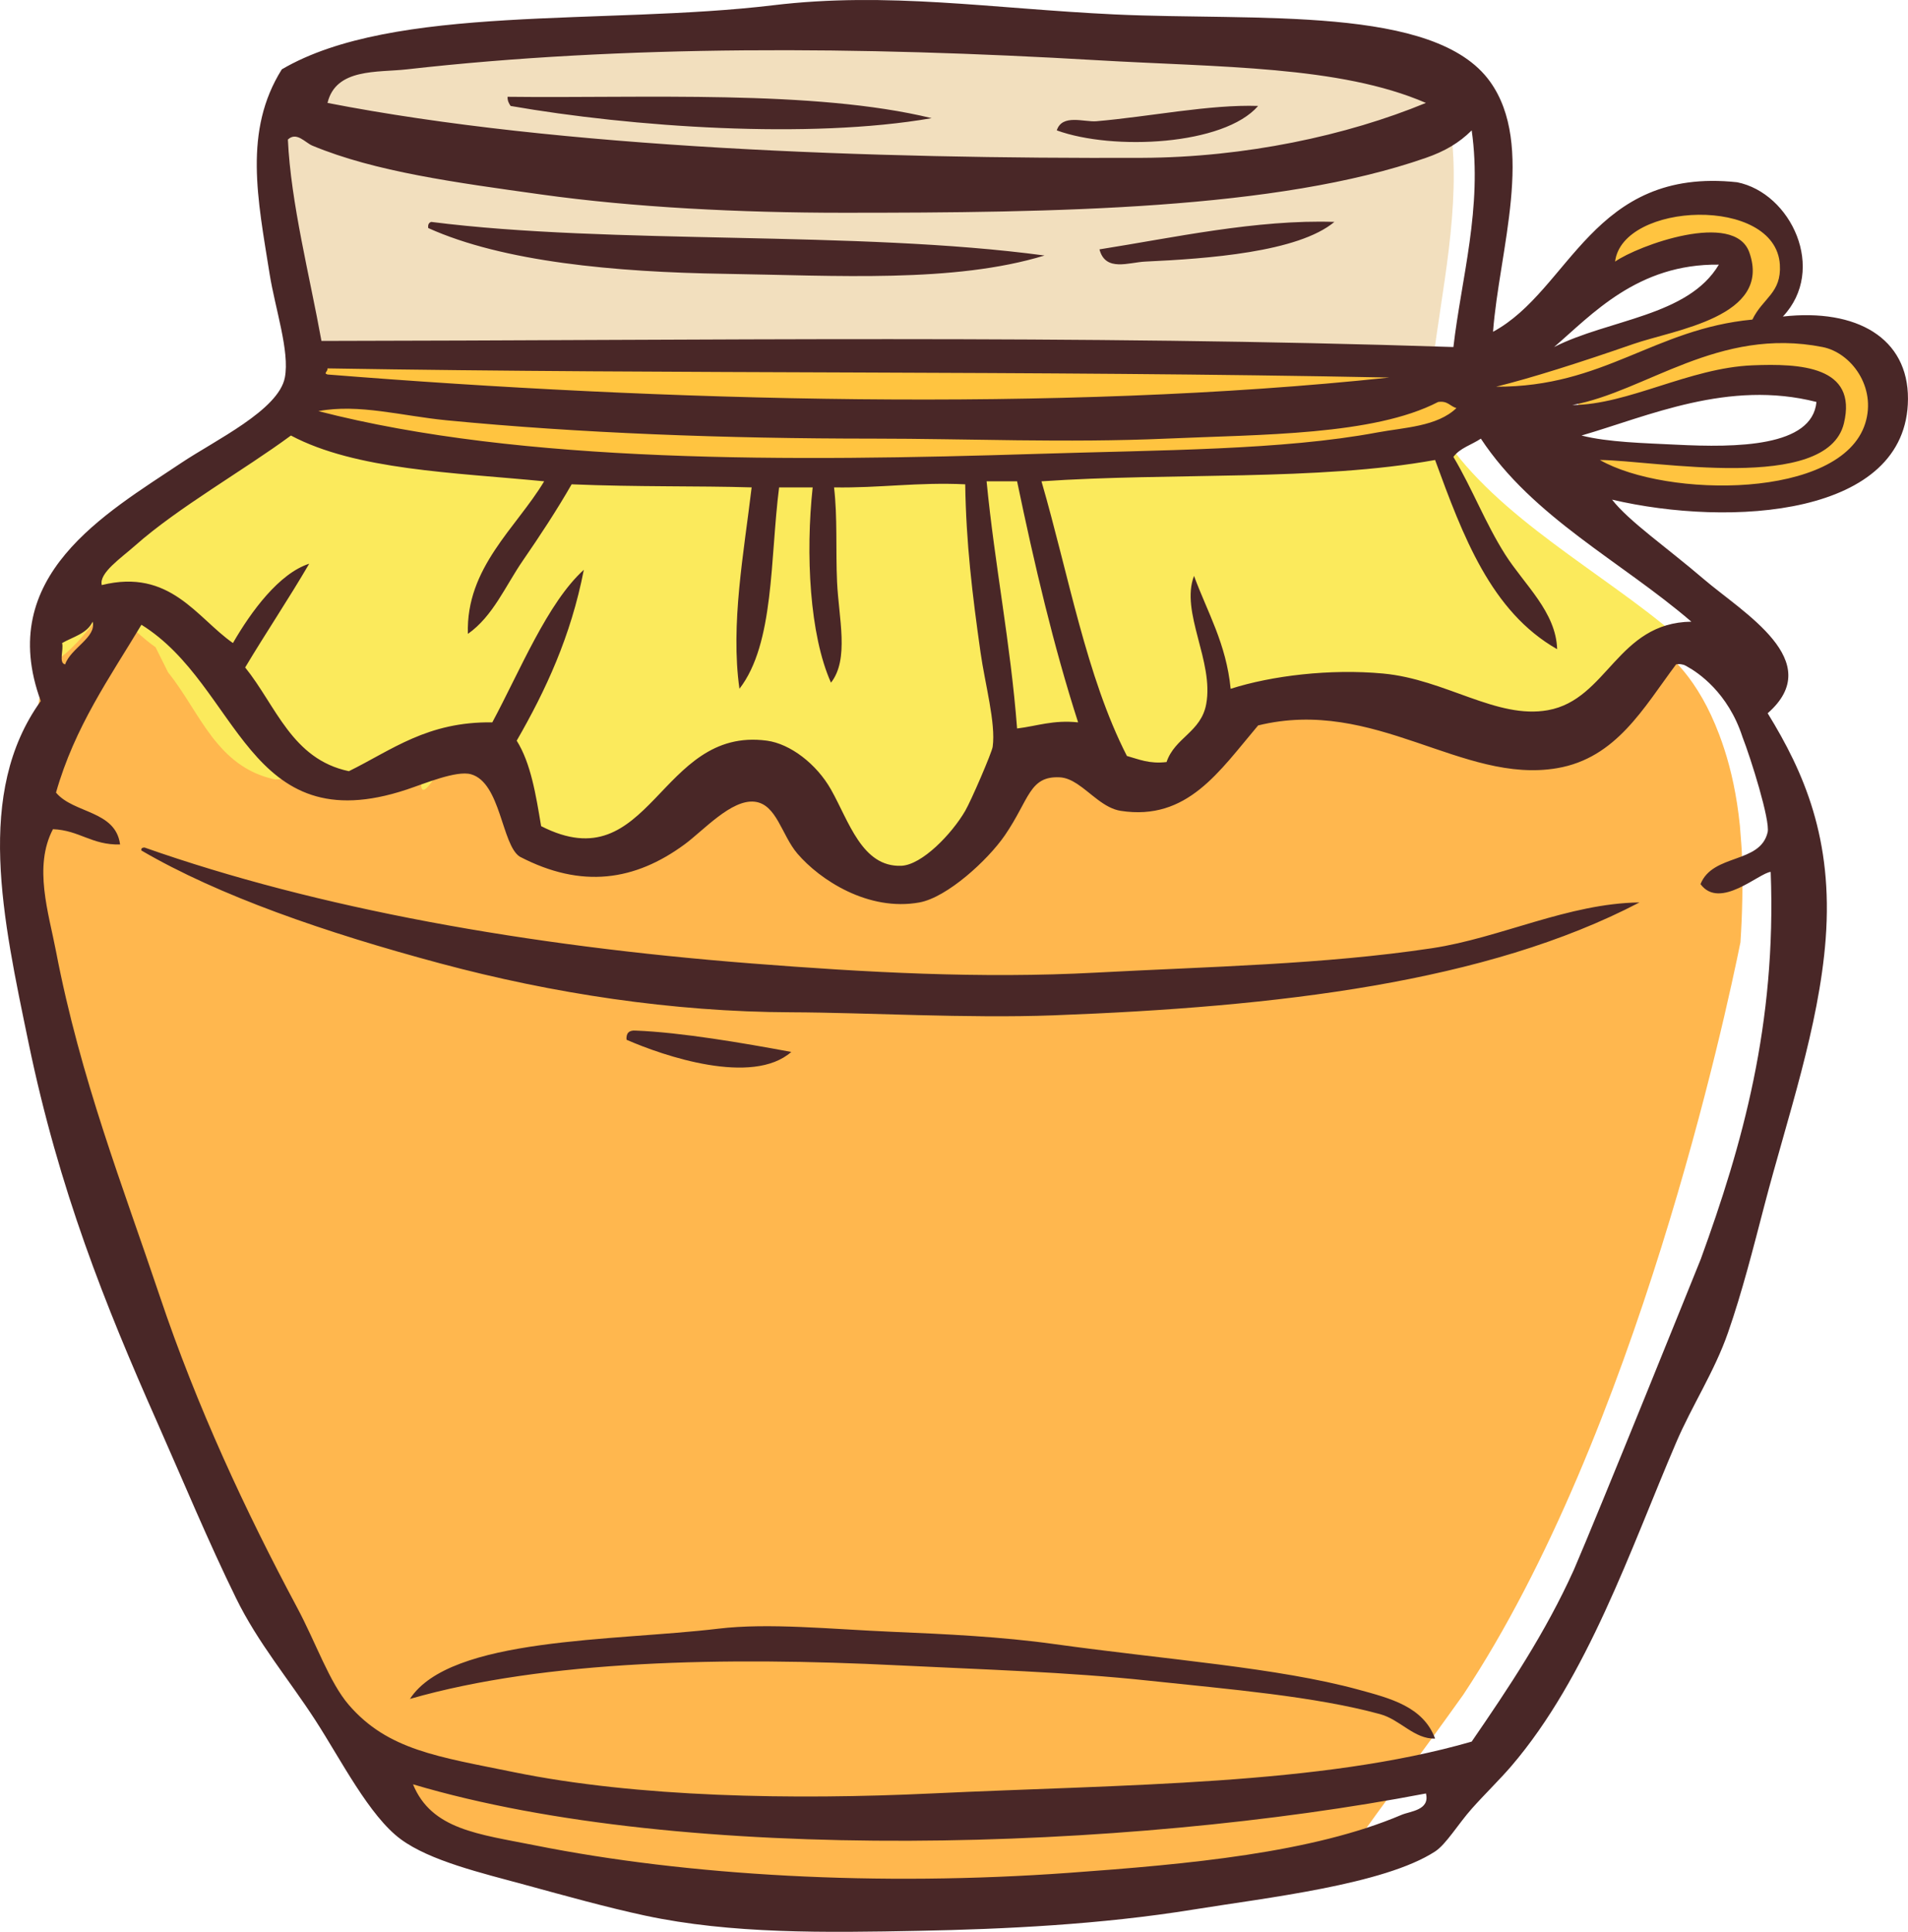 <svg version="1.1" id="图层_1" x="0px" y="0px" width="130.175px" height="131.777px" viewBox="0 0 130.175 131.777" enable-background="new 0 0 130.175 131.777" xml:space="preserve" xmlns="http://www.w3.org/2000/svg" xmlns:xlink="http://www.w3.org/1999/xlink" xmlns:xml="http://www.w3.org/XML/1998/namespace">
  <path fill="#FFB74E" d="M118.841,58.198c-0.002-0.02,0-0.038-0.002-0.059c-0.016-0.354-0.047-0.687-0.072-1.026l-0.061-0.79
	c-0.055-0.532-0.121-1.044-0.197-1.533c-0.289-1.858-0.727-3.4-1.217-4.688c-0.359-0.948-0.746-1.764-1.129-2.437
	c-0.877-1.543-1.721-2.401-2.093-2.736c-0.126-0.114-0.198-0.169-0.198-0.169c-0.002,0-0.002,0-0.002,0
	c-0.111-0.025-0.269-0.017-0.527,0.041c-0.418,0.558-0.823,1.133-1.233,1.704c-1.767,2.457-4.577,3.903-7.86,4.464
	c-2.504,0.426-4.777-0.718-7.262-1.536c-3.971-1.307-7.696-2.038-12.608-0.834c-0.233,0.276-0.372,1.804-0.6,2.082
	c-0.452,0.55-0.899,1.095-1.353,1.614c-1.641,1.875-3.063-1.001-5.624-0.915c-0.438,0.015-0.903-0.013-1.394-0.088
	c-0.303-0.046-0.589-0.155-0.863-0.3c-1.174-0.624-1.303,1.678-2.471,1.619c-1.355-0.066-1.824,0.591-2.445,1.729
	c-0.07,0.129-0.143,0.263-0.217,0.404c-0.287,0.531-1.647,2.48-2.115,3.16c-0.521,0.762-1.709,0.638-2.648,1.461
	c-1.167,1.021-2.874,0.185-3.922,0.376c-0.913,0.166-0.787-3.22-1.648-3.382c-0.783-0.146-1.58-0.004-2.274-0.333
	c-0.668-0.315-0.915-1.639-1.461-2.045c-0.643-0.478-1.587-0.223-2.002-0.709c-1.077-1.258-2.417,0.161-3.919-0.011
	c-0.763-0.086-1.201,1.67-2.006,2.265c-0.878,0.648-1.707,1.176-2.378,1.669c-2.592,1.903-2.418,0.802-5.466,0.063
	c-0.927-0.225-1.546-3.991-2.535-4.506c-1.237-0.801-3.809-0.742-5.852-1.314c-0.999-0.277-3.81,1.042-5.007,1.439
	c-3.106,1.032-3.106-1.216-4.965-2.065c-1.423-0.649-1.941-2.766-3.004-4.006c-1.251-1.459-4.062-3.338-5.299-4.944
	c-1.188-1.541-6.633,0.797-8.28-0.226c-2.163,3.603-1.667,6.511-2.943,11.003L0.921,54.93c-0.123,1.206-0.197,3.562,0.388,7.038
	c0.149,0.514,0.286,1.02,0.379,1.508c2.102,10.952,4.341,18.869,6.151,24.26c2.541,7.57,5.983,14.512,9.492,21.071
	c1.31,2.447,8.008,14.054,9.347,15.606c2.667,3.086,13.784,3.727,13.784,3.727c4.42,0.873,12.876,1.021,22.576,0.654
	c9.112-0.345,19.146-0.119,29.486-3.101c1.44-2.094,4.405-6.011,7.31-10.091c11.799-17.797,17.939-46.51,18.91-51.325
	C118.875,62.33,118.917,60.31,118.841,58.198z" class="color c1"/>
  <path fill="#F2DFBE" d="M98.968,8.729c0,0,1.061-1.979-1.756-2.84l-0.458-0.75c-5.865-2.208-15.722-2.4-23.792-2.875
	C56.68,1.31,40.613,2.834,25.639,4.527c-0.858,0.099-1.868,0.097-2.791,0.245c0,0-3.338,0.116-4.344,4.61c0,0-0.494,1.016-0.375,2
	c0.42,3.869,2.661,8.569,3.346,12.371c26.187-0.035,50.436,0.199,76.279,1.053C98.297,20.097,99.721,14.034,98.968,8.729z" class="color c2"/>
  <path fill="#FBEA5C" d="M98.473,29.754c-0.638,0.434-1.483,0.662-1.935,1.287l-1.287,0.216c-8.244,1.497-17.51-0.029-26.623,0.6
	c0.002,0.002-0.793,0.217-0.791,0.22l-0.668-0.031c-0.006-0.028-1.64-0.076-1.646-0.104c-0.717,0-1.137,0.82-1.851,0.82
	c0.006,0.06,1.158-0.652,1.164-0.591l-1.688-0.017l-1.812-0.108l-0.588,0.253c-2.85-0.031-2.64-0.137-5.912-0.191h-2.812
	c-0.788,0-1.962,0.063-2.75,0.063l-1.812-0.063c-3.791-0.115-7.908-0.43-12.562-0.625l-1.312-0.062
	c-6.397-0.625-10.748-0.104-15.333-2.538c0,0-6.845,3.591-11.375,8.438c-0.585,0.626-0.504,0.386-1.062,1.125
	c-0.154,0.205-0.911,0.601-1.062,0.813c-0.044,0.062-0.087,0.125-0.131,0.187c1.277,0.898-0.762,0.778-0.932,1.375
	c-0.215,0.762-0.917,1.092-0.969,3.109c-0.099,3.859,4.317-2.275,4.317-2.275l-2.223-1.617c2.474,0.675,3.958,2.833,5.792,4.11
	l0.86,1.72c2.175,2.692,3.283,6.454,7.303,7.304l10.083-0.588c-0.57,2.937,1.063,0.176,1.853-1.411
	c1.171,1.438,5.256,1.575,5.613,3.713c0.124,2.053,2.947,4.268,3.857,4.417c2.941,0.483,2.671-5.013,8.488-4.23
	c1.648,0.223,4.582-3.496,5.597-1.699c1.264,2.233,1.343,5.653,4.102,5.558c1.462-0.05,3.791,2.521,4.728,0.904
	c0.416-0.711,2.515-1.077,2.57-1.484c0.056-0.392,1.367-1.001,1.328-1.493c0.438-0.046,0.586-2.028,1.243-2.073
	c0.005,0.063,0.078-1.475,0.083-1.41c0.604-0.073,0.258-0.728,0.83-0.83c1.377-0.077,0.967-2.809,0.967-2.809l1.346,1.066
	c0.432,1.123,1.563,0.271,2.09,1.299c0.841,0.232,1.576,0.572,2.794,0.427c0.583-1.729,3.306,2.58,3.67,0.598l2.571-2.571
	c2.892-0.927,5.272-4.603,9.011-4.254c4.387,0.408,11.348,4.656,14.963,4.005c4.196-0.756,2.582-6.897,7.797-6.968
	C109.389,39.062,102.149,35.313,98.473,29.754z" class="color c3"/>
  <path fill="#FFC440" d="M21.777,25.89c0.083,0.239,0.287,0.555,0.783,0.704l0.207,0.039c13.983,1.12,28.035,1.712,40.636,1.712
	c0.001,0,0.002,0,0.003,0c11.825,0,22.587-0.507,31.987-1.507l-0.086-1.995c-12.888-0.258-25.882-0.306-38.45-0.351
	c-11.149-0.04-22.678-0.082-33.995-0.273L21.745,24.2l0.082,0.873C21.671,25.404,21.709,25.693,21.777,25.89z M128.222,25.127
	c-0.725-1.219-1.914-2.095-3.182-2.345c-0.975-0.192-1.965-0.29-2.943-0.29c-0.422,0-0.836,0.021-1.244,0.055l0.107-0.224
	c0.201-0.414,0.47-0.728,0.754-1.059c0.588-0.683,1.32-1.533,1.219-3.186c-0.16-2.597-2.744-4.34-6.432-4.34
	c-3.033,0-6.455,1.273-6.801,4.07l-0.277,2.237l1.845-1.297c0.905-0.638,3.853-1.807,5.95-1.807c0.957,0,1.527,0.234,1.691,0.696
	c0.236,0.671,0.232,1.229-0.015,1.702c-0.74,1.42-3.513,2.188-5.539,2.75c-0.653,0.181-1.254,0.349-1.741,0.518
	c-3.939,1.367-7.063,2.339-9.281,2.888l-7.852,1.939l1.6,0.006c-3.646,1.113-8.715,1.299-13.283,1.461
	c-0.932,0.033-1.854,0.066-2.75,0.106c-2.041,0.089-4.26,0.133-6.784,0.133c-2.289,0-4.554-0.035-6.779-0.067
	c-2.164-0.033-4.293-0.065-6.375-0.065c-10.754,0-20.526-0.419-29.045-1.245c-0.883-0.086-1.777-0.222-2.641-0.354
	c-2.156-0.329-4.489-0.612-6.383-0.259l-3.196,1.144l3.13,0.808c8.53,2.202,19.324,3.229,33.971,3.229c0.001,0,0.001,0,0.002,0
	c5.671,0,11.227-0.152,15.434-0.284c1.49-0.047,2.978-0.084,4.453-0.122c6.901-0.176,13.422-0.342,18.807-1.351
	c0.37-0.069,0.755-0.125,1.145-0.184c1.643-0.244,3.504-0.519,4.777-1.745l1.239-1.182l0.851,0.003c1.864,0,3.479-0.251,4.956-0.625
	l0.173,1.876c2.051-0.007,4.086-0.653,6.242-1.338c1.993-0.633,4.053-1.287,6.079-1.37c0.396-0.016,0.8-0.028,1.205-0.028
	c2.062,0,3.362,0.323,3.864,0.961c0.113,0.144,0.455,0.579,0.162,1.788c-0.367,1.519-2.612,2.288-6.674,2.288
	c-2.01,0-4.158-0.189-5.885-0.342c-1.252-0.11-2.333-0.206-3.115-0.212l-3.818-0.027l3.314,1.896
	c2.023,1.157,5.414,1.875,8.852,1.875l0,0c5.736,0,9.74-1.849,10.711-4.944C129.154,27.868,128.979,26.398,128.222,25.127z" class="color c4"/>
  <path fill="#492727" d="M85.837,7.227C82.546,7.113,78.38,7.965,74.804,8.27c-0.846,0.07-2.336-0.516-2.705,0.624
	C75.935,10.29,83.512,9.918,85.837,7.227z M34.629,6.603C34.62,6.89,34.727,7.06,34.837,7.228
	c8.248,1.437,20.365,2.288,28.727,0.833C55.528,6.103,43.818,6.715,34.629,6.603z M74.804,66.345
	c-7.926,0.426-15.801-0.021-23.523-0.624c-15.366-1.2-29.605-3.749-41.424-7.909c-0.127,0.012-0.247,0.03-0.207,0.206
	c5.292,3.087,12.517,5.59,20.399,7.703c7.611,2.042,15.822,3.306,23.938,3.331c5.092,0.017,12.009,0.429,17.902,0.207
	c15.297-0.571,29.532-2.245,39.966-7.7c-4.857,0.063-9.475,2.416-14.152,3.122C90.291,65.797,82.482,65.935,74.804,66.345z
	 M53.987,71.757c-3.283-0.609-7.533-1.338-10.616-1.456c-0.454-0.036-0.662,0.171-0.626,0.624
	C45.292,72.041,51.331,74.086,53.987,71.757z M78.134,17.844c4.232-0.195,10.434-0.637,12.906-2.707
	c-5.313-0.176-10.994,1.079-16.028,1.874C75.421,18.565,77.007,17.896,78.134,17.844z M92.705,115.263
	c-5.533-1.514-13.072-2.045-20.815-3.12c-3.552-0.495-7.336-0.676-11.031-0.833c-4.175-0.178-8.421-0.623-11.866-0.21
	c-7.076,0.852-18.278,0.559-21.024,4.789c9.253-2.658,21.564-2.875,33.305-2.29c5.764,0.286,11.535,0.451,17.066,1.042
	c5.597,0.595,11.334,1.066,15.824,2.289c1.369,0.373,2.338,1.72,3.746,1.663C97.101,116.406,94.819,115.842,92.705,115.263z
	 M71.265,17.429c-12.845-1.728-29.531-0.723-41.84-2.291c-0.161,0.045-0.241,0.175-0.208,0.418
	c5.098,2.305,12.754,3.008,20.19,3.122C57.092,18.795,65.084,19.315,71.265,17.429z M130.173,27.211
	c0.019-4.133-3.479-6.185-8.534-5.619c3.021-3.206,0.557-8.426-3.122-9.16c-9.876-1.063-11.375,7.36-16.653,10.199
	c0.412-5.513,2.902-12.736-0.206-17.067c-3.754-5.231-15.955-4.126-25.605-4.58C67.589,0.584,60.584-0.585,52.737,0.36
	C41.264,1.737,26.86,0.249,19.226,4.731c-2.628,4.197-1.647,8.833-0.833,13.947c0.378,2.371,1.383,5.295,1.041,7.076
	c-0.426,2.223-4.761,4.279-7.077,5.829c-5.139,3.439-12.708,7.706-9.576,16.237C-1.72,54.075,0.19,62.639,1.948,71.133
	c2.076,10.021,5.234,17.897,8.744,25.813c1.825,4.118,3.511,8.198,5.414,12.074c1.498,3.06,3.595,5.522,5.41,8.326
	c1.743,2.692,3.682,6.537,5.83,8.118c2.011,1.479,5.505,2.298,8.535,3.123c2.65,0.723,5.507,1.52,8.117,2.081
	c5.882,1.261,12.332,1.168,18.734,1.04c5.717-0.112,12.327-0.417,18.734-1.457c4.852-0.787,12.959-1.685,16.445-3.955
	c0.746-0.484,1.561-1.856,2.498-2.913c0.857-0.966,1.924-2.001,2.707-2.916c5.195-6.061,8.127-14.793,11.24-22.063
	c1.079-2.521,2.621-4.856,3.537-7.495c0.965-2.767,1.712-5.725,2.499-8.741c1.536-5.881,3.71-12.116,4.165-18.111
	c0.516-6.815-1.471-11.365-3.956-15.403c4.063-3.559-1.679-6.85-4.372-9.159c-2.52-2.159-5.082-3.922-6.245-5.412
	C118.039,35.97,130.141,35.25,130.173,27.211z M117.269,18.052c-2.092,3.529-7.516,3.726-11.24,5.621
	C108.604,21.464,111.718,17.983,117.269,18.052z M111.441,23.465c2.801-0.973,9.467-1.844,7.909-6.247
	c-1.024-2.884-7.617-0.458-9.159,0.626c0.502-4.071,10.951-4.514,11.242,0.208c0.119,1.943-1.158,2.264-1.875,3.747
	c-6.719,0.637-10.105,4.608-17.487,4.58C104.484,25.782,107.74,24.75,111.441,23.465z M27.758,4.731
	c14.835-1.678,30.915-1.571,47.046-0.626c8.4,0.494,16.592,0.369,22.48,2.916c-5.41,2.234-12.361,3.719-19.359,3.746
	c-18.327,0.073-39.71-0.655-55.58-3.746C22.916,4.634,25.753,4.957,27.758,4.731z M21.308,9.934
	c4.289,1.786,9.787,2.517,15.61,3.331c6.325,0.885,13.601,1.248,20.609,1.248c14.438,0.002,29.639-0.209,39.758-3.746
	c1.271-0.442,2.258-1.01,3.123-1.873c0.744,5.256-0.711,10.113-1.248,14.779c-25.604-0.846-51.285-0.451-77.229-0.417
	c-0.797-4.419-2.09-9.412-2.29-13.739C20.237,8.961,20.822,9.732,21.308,9.934z M21.722,28.045c2.764-0.518,5.689,0.328,8.744,0.625
	c9.041,0.877,18.971,1.25,29.142,1.25c6.336,0,13.108,0.301,19.983,0c6.439-0.286,14.127-0.218,18.525-2.499
	c0.655-0.102,0.815,0.295,1.25,0.416c-1.313,1.263-3.552,1.319-5.412,1.665c-6.461,1.21-14.76,1.193-23.106,1.456
	C53.978,31.488,35.634,31.637,21.722,28.045z M73.555,49.276c-1.706-0.179-2.8,0.253-4.163,0.417
	c-0.451-5.863-1.521-11.108-2.081-16.86c0.692,0,1.386,0,2.081,0C70.576,38.517,71.88,44.08,73.555,49.276z M22.346,25.129
	c24.041,0.404,48.095,0.136,72.44,0.624c-22.629,2.407-49.792,1.606-72.44-0.207C22.044,25.456,22.368,25.363,22.346,25.129z
	 M9.232,37.205c2.913-2.583,7.422-5.137,10.616-7.496c4.444,2.357,11.079,2.519,17.278,3.123c-1.898,3.171-5.35,5.886-5.204,10.408
	c1.717-1.204,2.566-3.284,3.748-4.997c1.16-1.682,2.316-3.438,3.33-5.206c4.511,0.188,8.607,0.098,12.281,0.21
	c-0.528,4.448-1.452,9.339-0.832,13.737c2.393-3.089,2.084-8.877,2.706-13.737c0.763,0,1.526,0,2.29,0
	c-0.49,4.53-0.215,10.054,1.249,13.321c1.258-1.603,0.529-4.391,0.415-6.868c-0.098-2.193,0.036-4.415-0.206-6.453
	c3.105,0.052,5.738-0.367,8.949-0.21c0.062,4.019,0.483,7.49,1.043,11.45c0.304,2.16,1.054,4.843,0.831,6.453
	c-0.055,0.396-1.471,3.683-1.874,4.371c-0.908,1.566-2.953,3.7-4.371,3.748c-2.674,0.094-3.563-3.039-4.787-5.204
	c-0.983-1.74-2.774-3.115-4.371-3.331c-7.381-0.992-7.911,9.656-15.405,5.83c-0.357-2.143-0.702-4.294-1.666-5.83
	c1.979-3.433,3.7-7.124,4.58-11.656c-2.476,2.242-4.354,6.887-6.244,10.407c-4.434-0.061-6.855,1.89-9.786,3.331
	c-3.895-0.821-4.968-4.467-7.076-7.076c1.428-2.388,2.964-4.668,4.369-7.077c-2.053,0.665-3.958,3.249-5.203,5.412
	c-2.472-1.726-4.283-5.11-8.95-3.955C6.743,39.088,8.245,38.079,9.232,37.205z M4.236,43.865c0.754-0.429,1.711-0.649,2.083-1.458
	c0.289,1.057-1.509,1.819-1.874,2.913C3.979,45.232,4.361,44.296,4.236,43.865z M95.621,123.798
	c-6.095,2.596-14.541,3.367-22.689,3.955c-12.99,0.94-26.017,0.206-36.427-1.874c-3.873-0.772-7.059-1.074-8.328-4.164
	c18.522,5.516,48.65,4.543,69.109,0.624C97.574,123.49,96.208,123.546,95.621,123.798z M118.882,50.272L118.882,50.272
	c0.568,1.449,1.9,5.701,1.717,6.498c-0.501,2.167-3.744,1.445-4.58,3.539c1.313,1.786,4.01-0.776,4.788-0.832
	c0.401,10.404-1.938,18.626-4.771,26.413c-0.133,0.33-7.086,17.574-8.66,21.198c-1.938,4.29-4.432,8.023-6.969,11.714
	c-10.326,2.977-23.613,2.913-36.845,3.537c-9.469,0.448-20.097,0.266-28.518-1.456c-5.144-1.051-8.579-1.499-11.242-4.58
	c-1.337-1.55-2.231-4.217-3.539-6.66c-3.504-6.551-6.827-13.674-9.365-21.232C8.389,80.938,5.493,73.6,3.82,64.889
	c-0.502-2.619-1.548-5.774-0.207-8.327c1.805,0.07,2.65,1.095,4.58,1.042c-0.304-2.333-3.175-2.1-4.372-3.538
	c1.274-4.485,3.668-7.852,5.828-11.449c6.718,4.169,7.158,14.878,18.108,11.239c1.195-0.396,3.376-1.318,4.373-1.042
	c2.04,0.571,2.095,4.822,3.33,5.621c4.23,2.207,7.864,1.647,11.24-0.832c1.287-0.943,3.197-3.095,4.789-2.915
	c1.5,0.171,1.839,2.283,2.914,3.54c1.533,1.794,4.839,3.963,8.326,3.331c1.89-0.345,4.659-2.877,5.829-4.58
	c1.678-2.443,1.658-4.058,3.746-3.955c0.412,0.021,0.8,0.197,1.181,0.445c0.945,0.616,1.849,1.669,2.983,1.843
	c4.539,0.695,6.707-2.684,9.369-5.828c7.973-1.952,13.904,4.022,20.398,2.916c4.039-0.689,5.898-4.118,8.117-7.079
	c0.188-0.042,0.35-0.019,0.499,0.028v-0.012c0,0,0.042,0.019,0.112,0.054c0.051,0.023,0.103,0.046,0.148,0.079
	C115.841,45.871,117.899,47.236,118.882,50.272z M115.395,42.407c-5.054,0.068-5.718,5.306-9.784,6.037
	c-3.502,0.631-6.99-2.103-11.242-2.499c-3.621-0.337-7.605,0.145-10.406,1.041c-0.305-3.094-1.584-5.215-2.5-7.701
	c-0.949,2.477,1.369,5.824,0.832,8.742c-0.353,1.922-2.14,2.279-2.705,3.954c-1.18,0.142-1.891-0.188-2.705-0.414
	c-2.775-5.415-3.985-12.391-5.829-18.734c8.829-0.609,18.866-0.006,26.854-1.456c1.897,5.178,3.814,10.339,8.327,12.906
	c-0.077-2.543-2.226-4.387-3.541-6.453c-1.358-2.139-2.237-4.479-3.536-6.662c0.436-0.606,1.254-0.828,1.873-1.247
	C104.593,35.306,110.58,38.27,115.395,42.407z M109.15,31.376c3.721,0.025,15.497,2.279,16.653-2.499
	c0.942-3.901-2.987-4.09-6.245-3.956c-4.316,0.177-8.488,2.694-12.283,2.707c5.012-0.915,9.971-5.356,17.07-3.955
	c1.962,0.387,3.688,2.736,2.914,5.204C125.628,34.087,113.673,33.962,109.15,31.376z M107.9,29.709
	c4.531-1.314,10.03-3.824,16.029-2.289c-0.286,3.07-5.449,3.121-9.575,2.913C112.16,30.224,109.723,30.171,107.9,29.709z" class="color c5"/>
</svg>